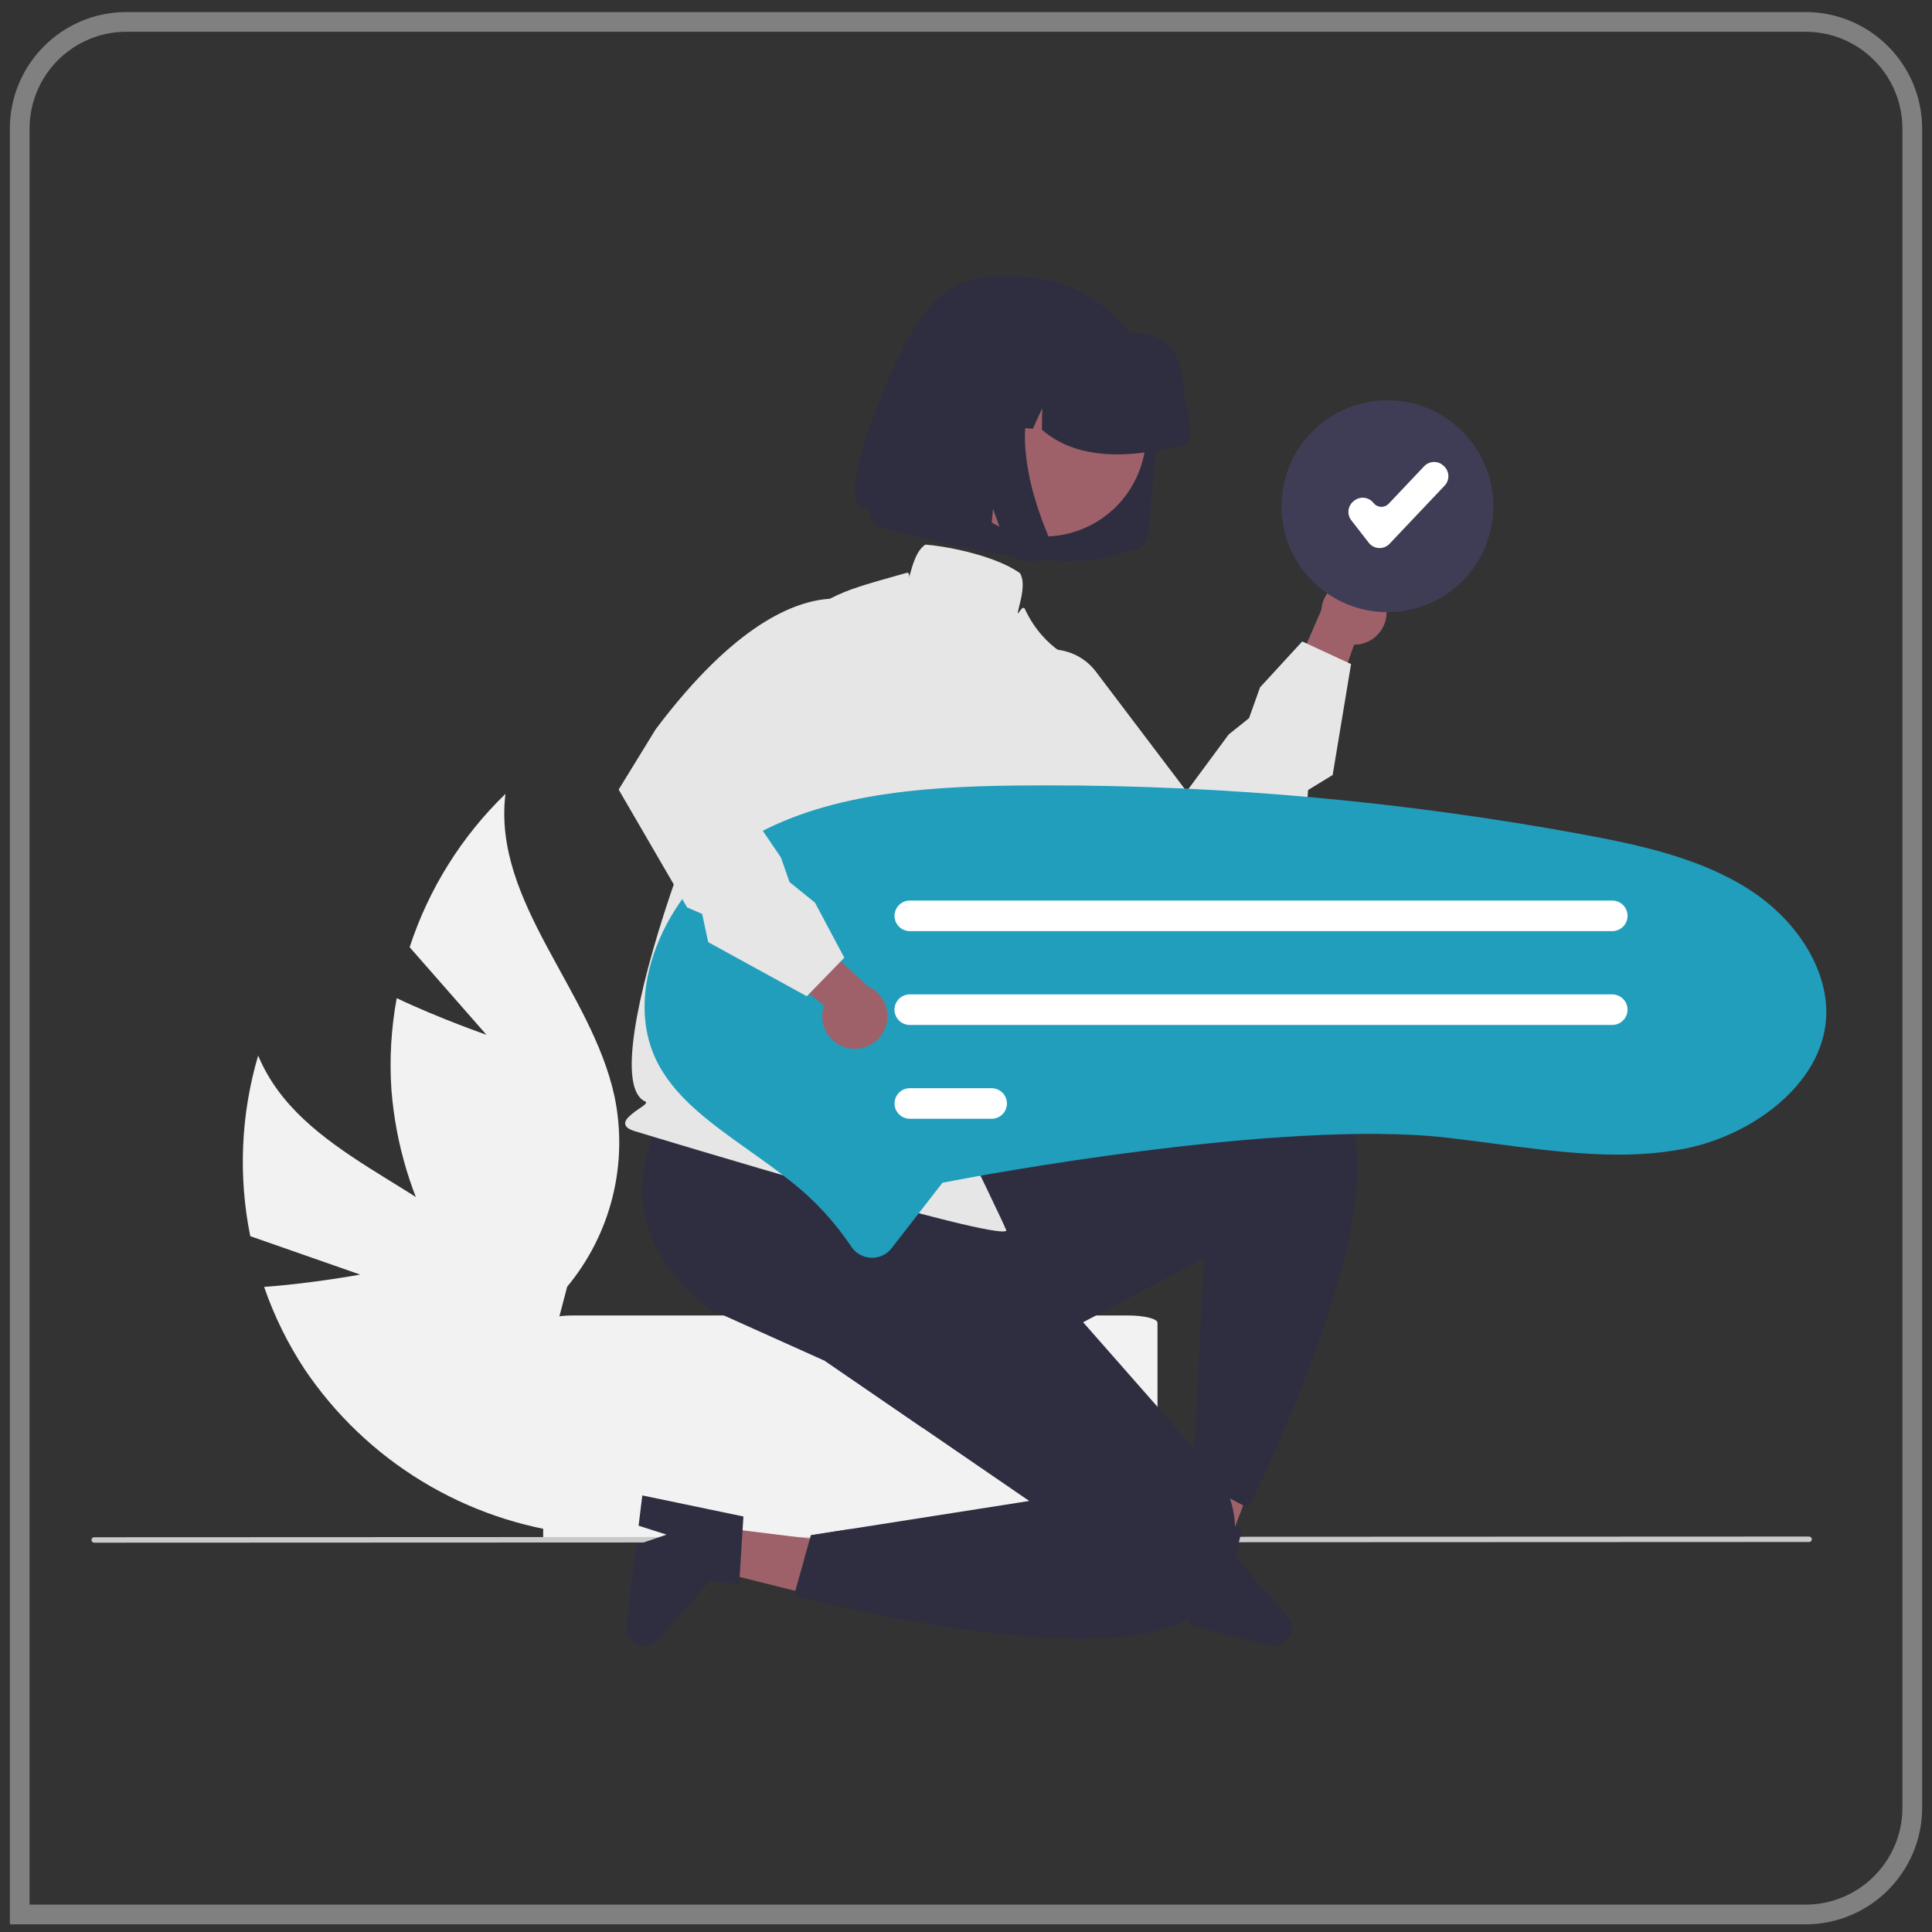 <svg width="98" height="98" viewBox="0 0 98 98" fill="none" xmlns="http://www.w3.org/2000/svg">
<rect x="0" y="0" width="98" height="98" fill="#333333" stroke="none"/>
<g clip-path="url(#clip0_763_5769)">
<path d="M18.27 64.653L12.694 62.704C12.08 59.663 12.217 56.518 13.095 53.542C15.21 58.636 21.809 60.06 25.472 64.182C26.605 65.477 27.432 67.009 27.892 68.667C28.352 70.325 28.433 72.064 28.129 73.757L29.197 77.809C26.438 77.492 23.78 76.582 21.408 75.139C19.035 73.697 17.003 71.757 15.451 69.454C14.594 68.153 13.904 66.75 13.397 65.277C15.804 65.106 18.27 64.653 18.27 64.653Z" fill="#F2F2F2"/>
<path d="M24.673 52.488L20.779 48.046C21.742 45.097 23.41 42.428 25.639 40.27C24.973 45.745 30.014 50.233 31.173 55.625C31.522 57.309 31.487 59.051 31.071 60.72C30.655 62.389 29.869 63.943 28.77 65.267L27.705 69.319C25.459 67.685 23.595 65.584 22.24 63.16C20.885 60.736 20.071 58.048 19.855 55.279C19.75 53.725 19.84 52.163 20.124 50.632C22.304 51.668 24.673 52.488 24.673 52.488Z" fill="#F2F2F2"/>
<path d="M57.21 66.727H29.053C28.226 66.727 27.553 66.893 27.553 67.099V78.112H58.714V67.099C58.714 66.893 58.042 66.727 57.21 66.727Z" fill="#F2F2F2"/>
<path d="M91.766 78.217L4.777 78.253C4.74 78.253 4.705 78.238 4.679 78.212C4.653 78.186 4.639 78.151 4.639 78.114C4.639 78.078 4.653 78.043 4.679 78.016C4.705 77.991 4.74 77.976 4.777 77.976L91.766 77.94C91.803 77.94 91.838 77.955 91.864 77.981C91.89 78.007 91.904 78.042 91.904 78.079C91.904 78.115 91.89 78.15 91.864 78.176C91.838 78.202 91.803 78.217 91.766 78.217Z" fill="#CACACA"/>
<path d="M36.156 77.441L35.893 79.584L44.036 81.619L44.424 78.456L36.156 77.441Z" fill="#9E616A"/>
<path d="M37.71 76.923L37.494 80.372L36.027 80.192L33.379 83.172C33.248 83.319 33.073 83.421 32.881 83.462C32.688 83.503 32.488 83.481 32.308 83.4C32.129 83.319 31.98 83.183 31.883 83.011C31.787 82.84 31.748 82.642 31.772 82.446L32.272 78.369L33.81 77.844L32.392 77.392L32.581 75.855L37.71 76.923Z" fill="#2F2E41"/>
<path d="M59.945 78.496L62.04 79.018L65.052 71.184L61.959 70.413L59.945 78.496Z" fill="#9E616A"/>
<path d="M65.294 81.953L62.659 78.961L63.017 77.526L62.644 77.456H62.641L60.313 77.022L59.618 76.892L57.934 81.853L59.437 82.228L60.059 80.876L60.319 82.118L60.392 82.465L64.378 83.458C64.569 83.506 64.77 83.491 64.952 83.416C65.134 83.341 65.288 83.21 65.39 83.042C65.492 82.874 65.538 82.678 65.521 82.482C65.503 82.285 65.424 82.1 65.294 81.953Z" fill="#2F2E41"/>
<path d="M42.361 77.681L43.121 77.562C42.305 78.411 41.522 78.972 40.779 79.146L41.139 77.873L42.361 77.681Z" fill="#2F2E41"/>
<path d="M64.556 73.859C63.837 75.467 63.319 76.496 63.319 76.496L63.062 76.362L62.386 76.007L60.776 75.163L60.499 75.017L60.578 73.481L60.929 66.69L61.078 63.827L54.94 67.071L47.677 70.909C47.38 71.427 47.084 71.932 46.791 72.422L41.857 69.038L46.864 61.731L49.783 60.367L49.153 60.245C49.314 60.013 49.496 59.795 49.697 59.596L49.917 59.471C49.917 59.471 63.804 51.822 67.8 55.744C68.144 56.095 68.403 56.521 68.555 56.989C69.925 60.922 66.503 69.509 64.556 73.859Z" fill="#2F2E41"/>
<path d="M61.5 81.053C61.201 81.5 60.795 81.865 60.319 82.116C59.915 82.337 59.488 82.511 59.045 82.635C53.157 84.356 40.272 80.937 40.272 80.937L40.779 79.146L41.139 77.873L42.361 77.681L43.121 77.562L52.208 76.136L49.705 74.419L46.791 72.421L41.857 69.036L35.943 66.377C29.089 60.916 34.828 54.794 34.828 54.794L38.664 52.075L39.91 51.192L47.561 55.108L49.782 60.366L50.466 61.982L54.94 67.069L60.578 73.48L60.622 73.53C60.785 73.654 60.938 73.79 61.081 73.937C61.133 73.988 61.188 74.045 61.244 74.106C61.75 74.655 62.139 75.301 62.386 76.006C62.546 76.471 62.633 76.957 62.644 77.449C62.644 77.45 62.645 77.451 62.645 77.452C62.645 77.453 62.644 77.454 62.644 77.455C62.669 78.478 62.375 79.685 61.5 81.053Z" fill="#2F2E41"/>
<path d="M32.205 57.379C31.9 57.287 31.745 57.175 31.716 57.026C31.675 56.808 31.92 56.613 32.204 56.388C32.402 56.231 32.924 55.958 32.733 55.874C29.838 54.599 36.877 36.503 38.919 34.447C39.334 34.029 39.284 33.181 39.837 32.426C41.348 30.366 42.673 29.992 45.313 29.248C45.528 29.188 45.751 29.125 45.983 29.059C46.284 28.973 45.967 29.827 46.124 29.254C46.298 28.618 46.478 27.96 46.91 27.646L46.938 27.625L46.973 27.628C47.773 27.68 50.385 28.119 51.725 29.065L51.743 29.078L51.754 29.098C52.001 29.559 51.827 30.254 51.658 30.926C51.519 31.478 51.852 30.605 51.985 30.889C53.001 33.056 54.746 33.547 54.764 33.552L54.851 33.576L54.834 33.664C55.29 36.03 52.16 43.361 51.483 48.298C50.796 53.314 54.715 58.962 48.955 58.013C48.969 58.056 51.081 62.393 51.047 62.428C50.523 62.952 33.355 57.726 32.205 57.379Z" fill="#E6E6E6"/>
<path d="M70.312 30.771C70.353 31.008 70.343 31.251 70.28 31.484C70.217 31.716 70.105 31.932 69.949 32.116C69.794 32.3 69.601 32.448 69.382 32.55C69.164 32.651 68.926 32.703 68.685 32.702L66.751 38.225L64.909 35.806L67.028 30.932C67.056 30.528 67.231 30.148 67.52 29.864C67.81 29.581 68.193 29.413 68.598 29.393C69.003 29.373 69.401 29.502 69.717 29.756C70.032 30.01 70.244 30.371 70.312 30.771Z" fill="#9E616A"/>
<path d="M61.802 46.162L58.297 45.404C51.974 43.403 49.806 40.932 49.1 39.211C48.346 37.376 49.033 36.032 49.062 35.976L49.081 35.952L51.348 33.745C51.636 33.465 51.98 33.249 52.358 33.112C52.736 32.975 53.139 32.919 53.539 32.95C53.94 32.98 54.33 33.095 54.683 33.288C55.036 33.48 55.343 33.745 55.586 34.065L60.191 40.145L62.323 37.257L63.357 36.429L63.915 34.865L66.055 32.538L68.532 33.684L67.599 39.312L66.351 40.075L66.292 40.904L66.272 40.928L61.802 46.162Z" fill="#E6E6E6"/>
<path d="M44.24 63.799C44.222 63.799 44.205 63.798 44.188 63.798C43.984 63.79 43.785 63.734 43.608 63.633C43.431 63.532 43.281 63.39 43.17 63.219C42.343 61.983 41.328 60.883 40.161 59.96C39.455 59.395 38.717 58.87 38.004 58.363C36.163 57.054 34.429 55.821 33.467 54.118C31.369 50.403 33.84 45.23 37.37 42.909C41.329 40.307 46.537 39.899 51.575 39.845C52.099 39.84 52.623 39.837 53.147 39.837C62.225 39.84 71.284 40.669 80.211 42.312C83.18 42.859 86.287 43.53 88.785 45.159C91.267 46.777 92.776 49.326 92.629 51.653C92.414 55.049 88.814 57.587 85.535 58.25C82.41 58.882 79.164 58.455 75.728 58.003C74.969 57.903 74.184 57.8 73.409 57.71C64.978 56.736 49.14 59.739 48.47 59.868L47.806 59.995L45.226 63.314C45.11 63.465 44.961 63.588 44.79 63.672C44.619 63.756 44.43 63.799 44.24 63.799Z" fill="#219EBC"/>
<path d="M81.783 47.231H46.149C45.944 47.231 45.747 47.149 45.602 47.004C45.456 46.858 45.375 46.661 45.375 46.456C45.375 46.25 45.456 46.053 45.602 45.908C45.747 45.762 45.944 45.681 46.149 45.68H81.783C81.988 45.681 82.185 45.762 82.33 45.908C82.476 46.053 82.557 46.25 82.557 46.456C82.557 46.661 82.476 46.858 82.33 47.004C82.185 47.149 81.988 47.231 81.783 47.231Z" fill="white"/>
<path d="M81.783 51.99H46.149C46.047 51.99 45.946 51.97 45.852 51.931C45.758 51.893 45.672 51.836 45.6 51.764C45.528 51.692 45.471 51.606 45.432 51.512C45.393 51.418 45.372 51.317 45.372 51.216C45.372 51.114 45.392 51.013 45.431 50.919C45.47 50.825 45.527 50.739 45.599 50.667C45.671 50.595 45.756 50.538 45.85 50.499C45.945 50.46 46.045 50.44 46.147 50.44H81.783C81.988 50.44 82.185 50.522 82.33 50.667C82.475 50.812 82.557 51.009 82.557 51.215C82.557 51.42 82.475 51.617 82.33 51.763C82.185 51.908 81.988 51.99 81.783 51.99Z" fill="white"/>
<path d="M50.302 56.749H46.149C45.944 56.749 45.747 56.667 45.602 56.522C45.456 56.377 45.375 56.179 45.375 55.974C45.375 55.769 45.456 55.572 45.602 55.426C45.747 55.281 45.944 55.199 46.149 55.199H50.302C50.507 55.199 50.704 55.281 50.849 55.426C50.995 55.572 51.076 55.769 51.076 55.974C51.076 56.179 50.995 56.377 50.849 56.522C50.704 56.667 50.507 56.749 50.302 56.749Z" fill="white"/>
<path d="M70.377 30.988C73.308 30.988 75.684 28.612 75.684 25.681C75.684 22.75 73.308 20.373 70.377 20.373C67.446 20.373 65.07 22.75 65.07 25.681C65.07 28.612 67.446 30.988 70.377 30.988Z" fill="white"/>
<path d="M70.377 31.052C69.315 31.052 68.276 30.737 67.393 30.147C66.509 29.556 65.821 28.717 65.414 27.736C65.007 26.754 64.901 25.674 65.108 24.632C65.316 23.59 65.827 22.633 66.579 21.881C67.33 21.13 68.287 20.618 69.329 20.411C70.371 20.204 71.451 20.31 72.433 20.717C73.415 21.123 74.254 21.812 74.844 22.695C75.434 23.579 75.749 24.617 75.749 25.68C75.748 27.104 75.181 28.47 74.174 29.477C73.167 30.484 71.802 31.05 70.377 31.052Z" fill="#3F3D56"/>
<path d="M69.98 27.8C69.968 27.8 69.957 27.8 69.946 27.799C69.846 27.794 69.748 27.768 69.659 27.722C69.57 27.676 69.493 27.611 69.431 27.532L68.544 26.392C68.488 26.32 68.447 26.237 68.423 26.149C68.399 26.062 68.392 25.97 68.403 25.879C68.415 25.789 68.444 25.701 68.489 25.622C68.534 25.543 68.594 25.473 68.666 25.417L68.698 25.392C68.77 25.336 68.852 25.295 68.94 25.271C69.028 25.247 69.12 25.24 69.21 25.251C69.301 25.263 69.388 25.292 69.468 25.337C69.547 25.382 69.617 25.442 69.673 25.514C69.718 25.572 69.774 25.619 69.839 25.652C69.904 25.686 69.975 25.705 70.048 25.709C70.12 25.712 70.193 25.7 70.261 25.673C70.329 25.646 70.389 25.604 70.44 25.552L72.24 23.65C72.367 23.517 72.542 23.439 72.726 23.434C72.91 23.429 73.088 23.497 73.222 23.624L73.252 23.652C73.318 23.715 73.371 23.79 73.408 23.873C73.446 23.956 73.466 24.046 73.469 24.137C73.471 24.228 73.455 24.319 73.423 24.404C73.39 24.489 73.341 24.567 73.278 24.634L70.484 27.583C70.419 27.652 70.341 27.706 70.254 27.744C70.167 27.781 70.074 27.8 69.98 27.8Z" fill="white"/>
<path d="M43.083 53.179C42.845 53.14 42.619 53.049 42.42 52.913C42.222 52.777 42.056 52.599 41.933 52.392C41.811 52.184 41.736 51.953 41.712 51.713C41.689 51.474 41.719 51.232 41.799 51.005L37.229 47.351L40.122 46.413L44.018 50.027C44.391 50.188 44.691 50.479 44.863 50.846C45.035 51.213 45.066 51.63 44.95 52.019C44.835 52.408 44.581 52.74 44.237 52.954C43.893 53.168 43.482 53.248 43.083 53.179Z" fill="#9E616A"/>
<path d="M31.381 40.051L33.257 36.995C37.241 31.693 40.29 30.466 42.148 30.369C44.13 30.266 45.17 31.36 45.213 31.406L45.23 31.431L46.56 34.302C46.729 34.666 46.819 35.063 46.823 35.465C46.827 35.867 46.746 36.265 46.585 36.633C46.423 37.001 46.186 37.33 45.887 37.6C45.589 37.869 45.237 38.072 44.854 38.194L37.592 40.525L39.611 43.493L40.049 44.743L41.34 45.788L42.827 48.578L40.925 50.535L35.924 47.791L35.617 46.36L34.855 46.03L34.839 46.003L31.381 40.051Z" fill="#E6E6E6"/>
<path d="M57.22 27.944L57.224 27.944C57.475 27.966 57.725 27.887 57.917 27.725C58.11 27.563 58.231 27.331 58.252 27.08L58.712 21.798C58.795 20.852 58.687 19.899 58.395 18.995C57.822 17.232 56.59 15.757 54.956 14.88C54.113 14.428 53.186 14.151 52.233 14.066C48.333 13.721 46.914 14.542 44.547 20.502C42.178 26.462 44.086 25.792 44.086 25.792C44.075 25.919 44.09 26.047 44.129 26.169C44.206 26.406 44.372 26.604 44.592 26.722C44.705 26.782 44.829 26.819 44.956 26.83C49.572 27.971 54.229 29.173 57.22 27.944L57.22 27.944Z" fill="#2F2E41"/>
<path d="M48.585 19.093C48.012 19.952 47.707 20.962 47.708 21.995C47.709 23.028 48.016 24.038 48.591 24.896C49.165 25.755 49.981 26.424 50.935 26.819C51.889 27.214 52.94 27.317 53.953 27.116C54.623 26.985 55.261 26.722 55.83 26.342C56.398 25.963 56.885 25.474 57.263 24.905C57.835 24.046 58.139 23.037 58.138 22.005C58.136 20.973 57.83 19.964 57.256 19.107C56.682 18.249 55.868 17.58 54.914 17.185C53.961 16.789 52.912 16.685 51.9 16.885C51.229 17.015 50.59 17.277 50.021 17.657C49.452 18.035 48.964 18.524 48.585 19.093L48.585 19.093Z" fill="#9E616A"/>
<path d="M60.35 22.375C60.416 21.626 60.33 20.872 60.099 20.158C60.035 18.406 59.516 16.823 57.38 16.903C56.717 16.549 55.989 16.331 55.24 16.262L54.184 16.165C54.172 16.164 54.16 16.163 54.148 16.162C52.67 16.034 51.201 16.499 50.066 17.454C48.93 18.409 48.22 19.776 48.093 21.255L48.083 21.36L50.319 21.564L51.267 19.5L51.233 21.648L52.388 21.753L52.866 20.712L52.849 21.795C54.572 23.292 57.171 23.354 60.34 22.48L60.35 22.375Z" fill="#2F2E41"/>
<path d="M53.237 27.43C53.257 27.604 53.228 27.78 53.153 27.938C53.116 28.019 53.067 28.095 53.008 28.162C52.958 28.219 52.901 28.271 52.839 28.315C52.655 28.445 52.43 28.505 52.206 28.485C52.192 28.483 52.178 28.482 52.164 28.48C52.15 28.478 52.136 28.476 52.122 28.473C52.108 28.471 52.094 28.468 52.08 28.465C52.066 28.462 52.053 28.458 52.039 28.454L51.258 28.241L50.368 25.81L50.181 27.95L46.63 26.986L47.419 17.908L53.466 18.463L53.301 18.624C52.754 19.164 52.367 19.844 52.181 20.589C51.997 21.345 51.944 22.127 52.024 22.9C52.099 23.683 52.249 24.456 52.472 25.209C52.666 25.877 52.899 26.532 53.168 27.173C53.203 27.255 53.226 27.342 53.237 27.43Z" fill="#2F2E41"/>
</g>
<path d="M1 6.528C1 3.536 3.425 1.111 6.417 1.111H91.583C94.575 1.111 97 3.536 97 6.528V91.694C97 94.686 94.575 97.111 91.583 97.111H1V6.528Z" stroke="#808080"/>
<defs>
<clipPath id="clip0_763_5769">
<rect width="88" height="69.484" fill="white" transform="translate(4.639 14)"/>
</clipPath>
</defs>
</svg>
